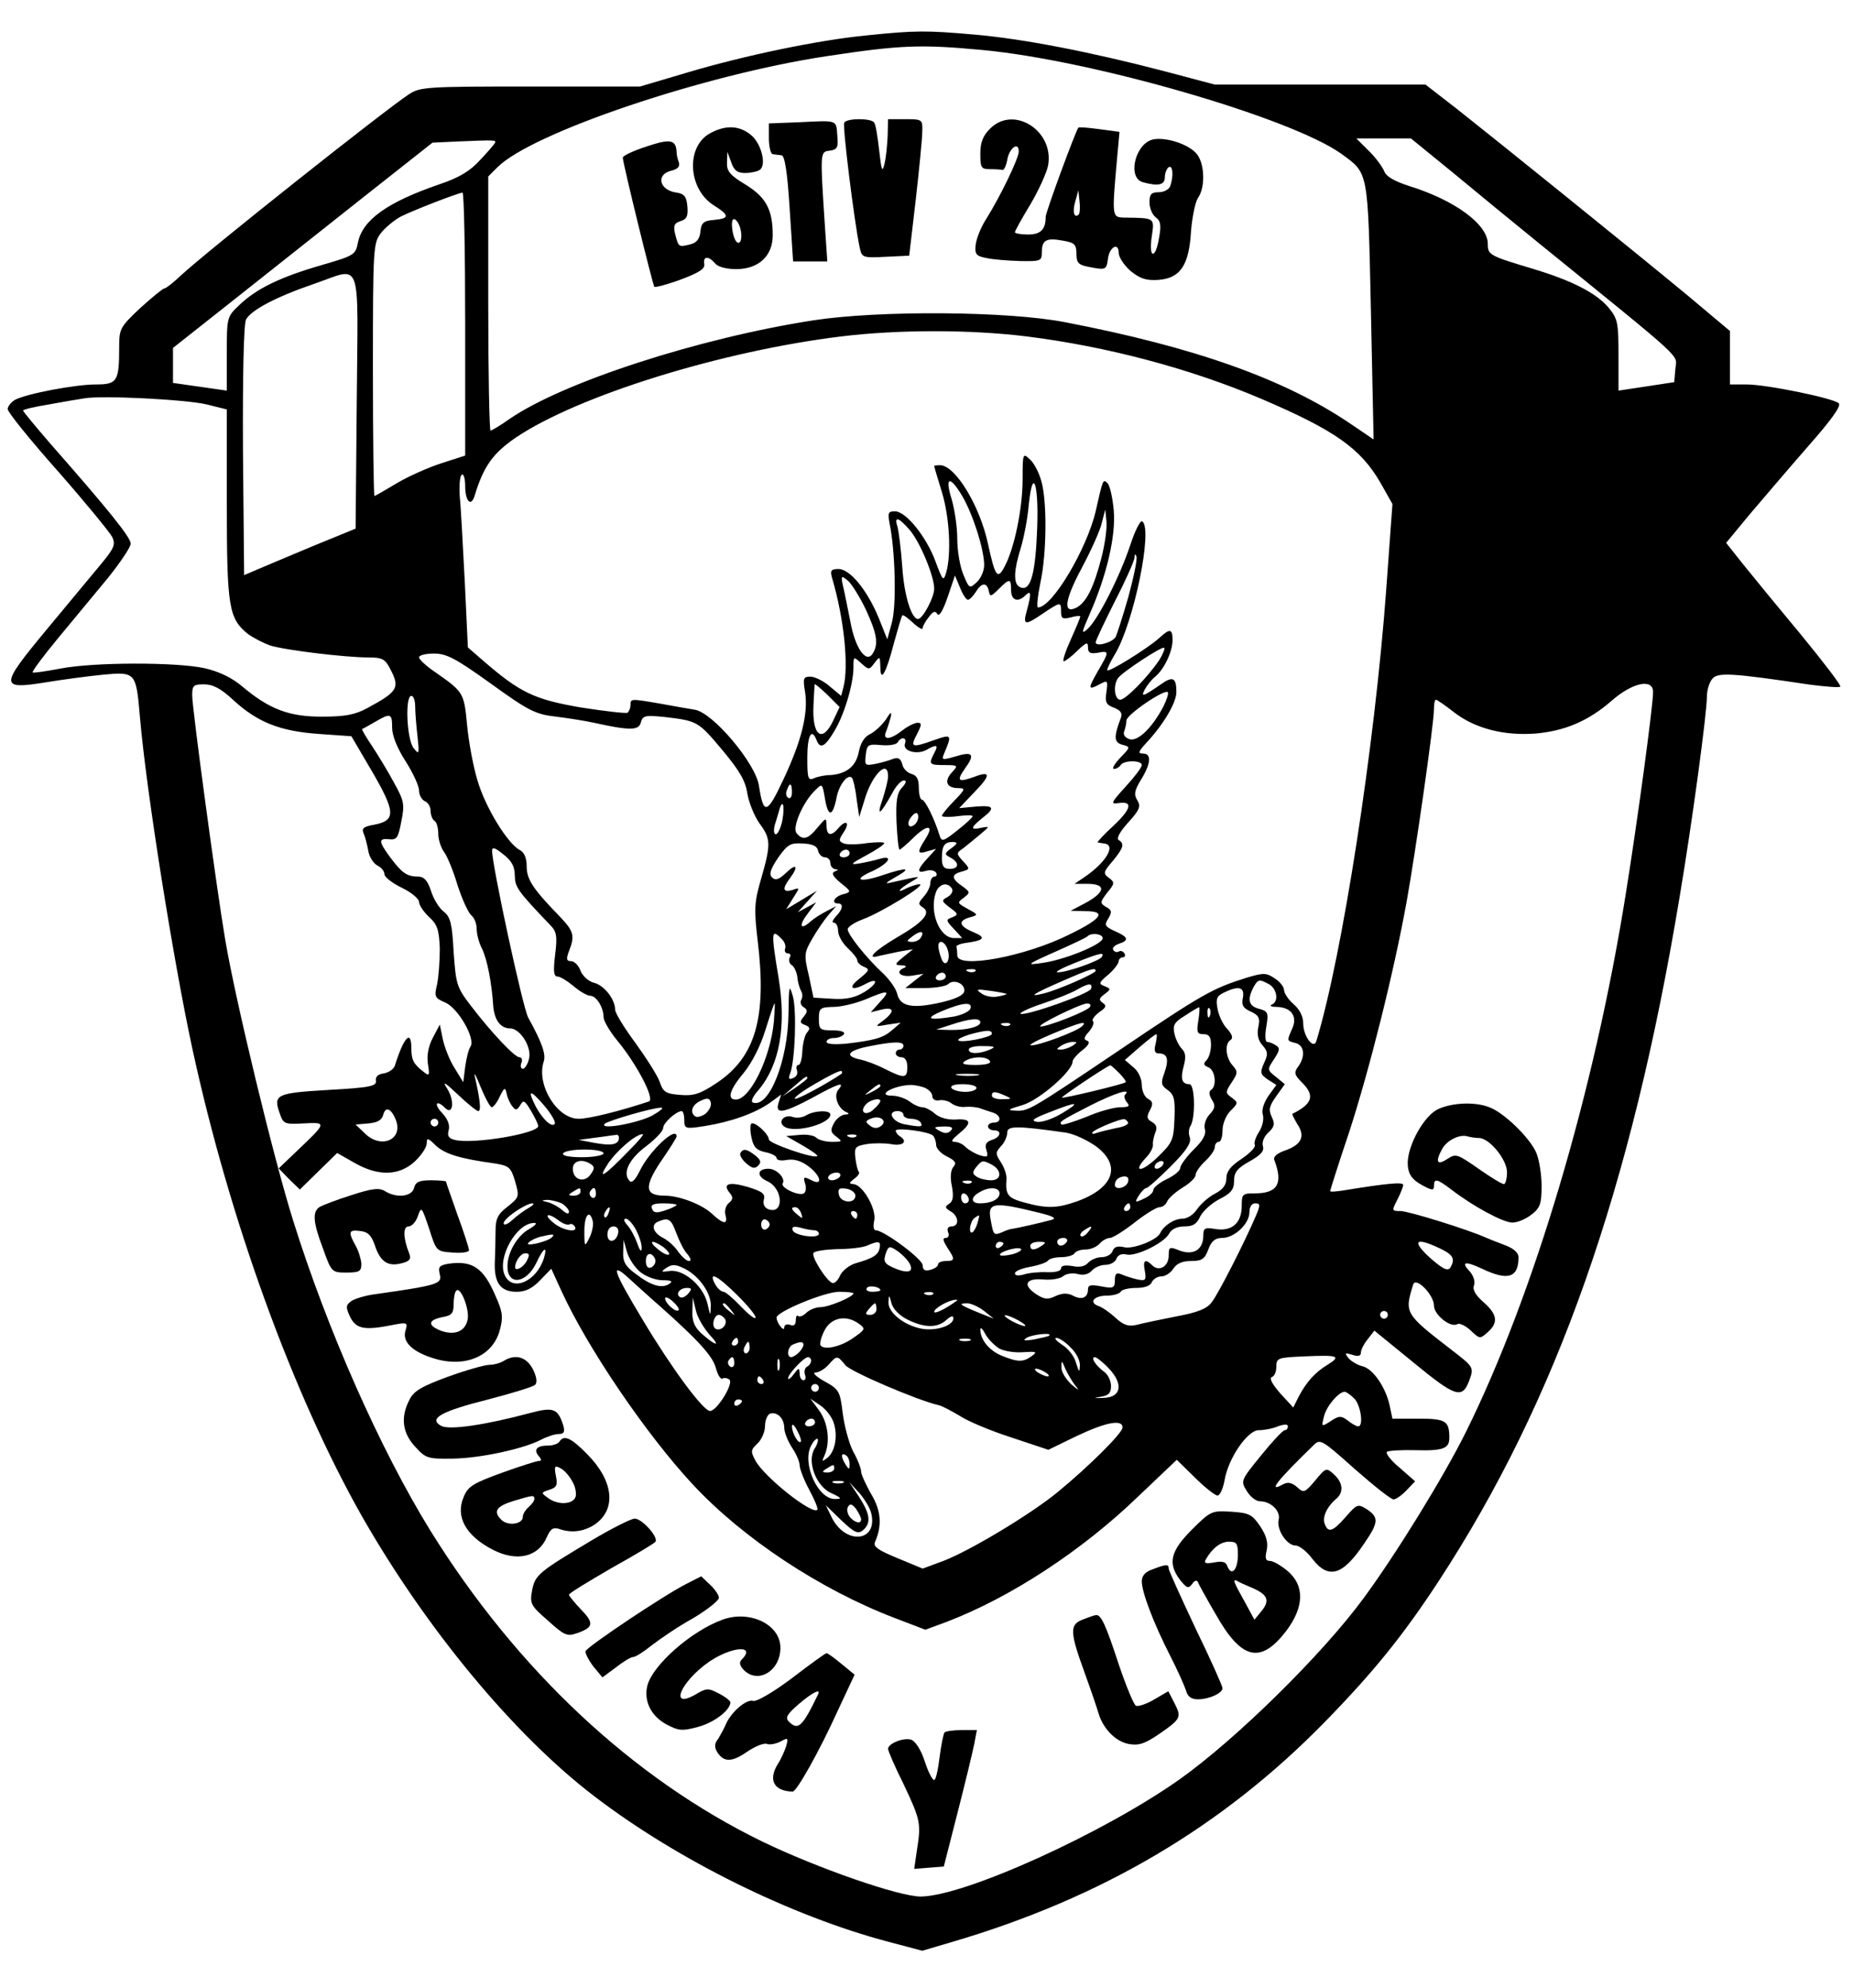 <?xml version="1.0" standalone="no"?>
<!DOCTYPE svg PUBLIC "-//W3C//DTD SVG 20010904//EN"
 "http://www.w3.org/TR/2001/REC-SVG-20010904/DTD/svg10.dtd">
<svg version="1.0" xmlns="http://www.w3.org/2000/svg"
 width="482pt" height="517pt" viewBox="0 0 482 517"
 preserveAspectRatio="xMidYMid meet">

<g transform="translate(0,517) scale(0.1,-0.1)"
fill="#000000" stroke="none">
<path d="M2255 5078 c-125 -12 -317 -52 -465 -96 l-125 -37 -285 0 c-268 0
-287 -1 -316 -20 -64 -42 -529 -411 -594 -472 -19 -18 -38 -33 -42 -33 -4 0
-32 -23 -63 -51 -53 -50 -55 -54 -55 -103 0 -88 -5 -96 -61 -96 -53 0 -180
-24 -210 -40 -10 -6 -19 -17 -19 -24 0 -8 59 -81 131 -162 72 -82 135 -159
141 -171 9 -19 5 -29 -29 -70 -22 -26 -86 -104 -142 -171 -122 -147 -122 -156
-3 -137 42 7 109 16 149 20 86 8 87 7 97 -110 16 -189 87 -634 136 -861 96
-444 262 -901 441 -1217 167 -293 396 -570 606 -730 216 -165 511 -311 765
-378 l87 -23 78 23 c388 114 702 299 969 572 128 131 205 227 296 366 307 469
501 1020 627 1780 33 196 71 478 71 522 0 15 6 35 13 44 13 19 49 17 256 -14
40 -5 75 -8 78 -5 3 3 -44 64 -103 136 -60 72 -128 155 -152 185 l-42 53 62
75 c35 41 103 121 152 177 59 67 86 104 79 111 -13 13 -187 49 -240 49 l-43 0
0 70 0 69 -112 94 c-144 119 -496 403 -600 485 l-80 62 -274 0 -274 0 -132 35
c-192 50 -366 84 -493 95 -125 11 -154 11 -280 -2z m300 -38 c289 -27 804
-177 934 -270 71 -52 69 -39 77 -409 l7 -334 -59 40 c-172 117 -406 200 -744
265 -149 29 -483 31 -653 5 -298 -46 -653 -161 -792 -257 -24 -17 -46 -30 -49
-30 -3 0 -6 149 -6 330 l0 331 24 24 c90 90 538 241 857 289 192 29 243 31
404 16z m-1267 -241 c-2 -4 -19 -24 -39 -45 -25 -28 -54 -46 -105 -63 -137
-47 -201 -93 -213 -152 -6 -32 -10 -34 -96 -59 -107 -31 -168 -61 -212 -103
-33 -31 -33 -32 -33 -127 l0 -96 -70 10 -70 10 0 45 0 46 148 117 c81 64 232
184 337 267 l190 150 65 3 c97 4 100 4 98 -3z m2490 -77 c59 -49 159 -131 223
-183 392 -318 360 -289 357 -328 l-3 -35 -72 -11 -73 -11 0 92 c0 85 -2 95
-26 124 -32 38 -95 70 -194 100 -117 35 -120 37 -120 66 0 50 -85 113 -204
150 -40 13 -61 25 -66 40 -5 11 -22 35 -40 52 l-32 32 71 0 71 0 108 -88z
m-2568 -395 l0 -342 -62 -20 c-34 -11 -86 -34 -116 -52 -30 -18 -56 -33 -58
-33 -2 0 -4 148 -4 329 0 318 1 329 21 355 11 14 35 34 52 43 30 15 142 59
160 62 4 0 7 -153 7 -342z m-282 -199 l-3 -333 -110 -45 c-60 -25 -126 -53
-145 -61 l-35 -15 -3 323 c-1 199 2 331 8 342 13 24 76 58 175 92 129 44 116
79 113 -303z m1742 167 c209 -26 427 -84 610 -162 192 -82 259 -129 311 -219
l31 -55 -16 -220 c-30 -411 -115 -958 -182 -1177 -7 -23 -34 13 -34 45 0 19
-9 37 -25 51 -14 12 -25 29 -25 37 0 8 -11 22 -24 30 -22 15 -29 15 -73 2 -89
-28 -113 -41 -335 -191 -224 -151 -233 -156 -263 -155 -27 1 -25 3 16 15 44
14 129 88 129 113 0 5 11 18 25 29 17 13 21 22 13 25 -10 3 -9 9 5 24 9 11 14
23 10 27 -4 3 4 14 16 23 18 12 20 17 10 24 -11 8 -11 12 4 23 17 13 17 14 0
21 -16 6 -15 9 10 30 15 13 27 29 27 35 0 5 5 10 11 10 5 0 7 5 4 10 -4 6 -10
8 -15 5 -5 -3 -11 -1 -14 4 -4 5 3 12 14 16 28 9 25 18 -10 33 -26 12 -28 16
-17 33 10 17 9 22 -6 30 -16 10 -16 12 3 37 20 24 20 27 4 39 -15 11 -14 15
10 43 28 34 32 45 16 55 -7 4 4 23 25 46 30 33 33 42 23 58 -9 15 -7 25 10 53
26 42 28 68 5 68 -14 0 -12 5 9 28 44 47 78 104 78 132 0 37 -9 42 -39 21 -49
-34 -54 -35 -43 -14 6 11 18 26 27 33 23 19 45 65 45 95 0 30 -7 31 -34 6 -31
-28 -136 -93 -136 -84 0 4 9 23 20 41 49 81 100 328 71 346 -5 3 -19 -25 -31
-62 -27 -81 -84 -194 -111 -218 -17 -15 -16 -10 6 40 44 100 68 203 62 269 -3
33 -10 64 -16 70 -12 12 -12 11 -31 -73 -23 -98 -113 -250 -150 -250 -4 0 -1
28 6 63 17 77 18 217 2 268 -6 21 -19 46 -30 55 -17 16 -18 15 -18 -52 0 -76
-21 -178 -46 -226 -19 -37 -25 -30 -44 57 -21 99 -85 205 -125 205 -8 0 -15
-1 -15 -2 0 -2 9 -32 20 -68 20 -65 25 -162 11 -210 -7 -23 -9 -20 -27 28 -23
64 -77 132 -106 132 -18 0 -19 -4 -14 -32 15 -72 18 -214 6 -257 l-12 -44 -22
55 c-30 73 -75 128 -105 128 -19 0 -22 -4 -17 -22 32 -108 44 -231 30 -285
l-6 -23 -30 25 c-16 14 -39 25 -50 25 -18 0 -20 -4 -14 -39 9 -56 -9 -128 -56
-228 -43 -92 -52 -94 -64 -16 -9 58 -120 190 -167 197 -18 3 -59 10 -91 16
-76 13 -76 13 -76 -4 0 -8 -4 -17 -8 -20 -4 -2 -59 4 -122 14 -121 21 -157 38
-255 123 l-38 33 -8 170 c-5 93 -10 193 -13 221 -2 29 0 55 5 58 5 4 9 -10 9
-29 0 -41 16 -56 25 -24 23 75 47 109 107 150 162 109 535 225 847 263 148 18
335 18 481 0z m-2132 -177 l52 -13 0 -246 c0 -268 5 -298 55 -338 15 -11 41
-24 58 -30 38 -12 195 -31 254 -31 37 0 45 -4 58 -30 26 -49 20 -59 -60 -102
-31 -17 -58 -22 -115 -22 -86 -1 -139 19 -208 77 -28 24 -61 40 -100 49 -73
16 -287 16 -375 -1 -37 -7 -70 -12 -72 -10 -2 3 28 43 66 89 39 47 97 117 130
157 32 40 59 80 59 89 0 16 -56 86 -209 260 -39 45 -71 84 -71 86 0 3 30 10
67 16 38 7 79 14 93 16 46 8 264 -3 318 -16z m1966 -240 c28 -49 56 -138 56
-178 0 -15 -9 -35 -19 -44 -19 -18 -20 -17 -35 19 -9 21 -16 63 -16 94 0 31
-7 77 -15 104 -18 58 -4 61 29 5z m193 -101 c-5 -109 -19 -149 -46 -133 -15
10 -14 42 4 100 8 26 18 77 21 113 11 108 28 48 21 -80z m168 -58 c-20 -77
-39 -115 -64 -129 -37 -19 -32 19 13 103 24 45 48 98 52 117 l9 35 3 -31 c2
-18 -4 -60 -13 -95z m-500 74 c27 -30 65 -121 65 -154 0 -23 -30 -79 -42 -79
-17 0 -36 60 -41 135 -3 44 -9 90 -12 103 -10 30 1 28 30 -5z m570 -176 c-15
-52 -30 -98 -33 -104 -10 -15 -52 -26 -52 -14 0 5 23 53 50 107 28 54 50 104
51 113 0 10 2 11 5 4 3 -7 -7 -54 -21 -106z m-683 -32 c29 -63 34 -90 18 -115
-17 -27 -46 15 -58 83 -7 34 -15 76 -19 92 -6 28 -5 29 12 15 10 -8 31 -42 47
-75z m266 25 c4 0 13 9 20 20 15 25 29 26 34 3 3 -16 6 -15 26 5 28 28 32 28
32 -3 0 -27 18 -33 38 -13 14 14 15 4 3 -40 -11 -39 -5 -40 43 -7 45 30 46 30
46 4 0 -18 4 -20 25 -15 14 4 25 5 25 2 0 -2 -11 -29 -25 -60 -14 -31 -22 -56
-18 -56 4 0 20 12 35 27 24 23 28 24 28 9 0 -14 6 -17 25 -14 31 6 31 4 0 -49
-26 -46 -25 -49 7 -32 19 10 20 9 16 -21 -4 -27 -1 -33 20 -41 16 -6 22 -14
18 -25 -19 -50 -19 -65 3 -71 22 -6 22 -6 -5 -34 -15 -16 -23 -29 -16 -29 6 0
14 5 17 10 8 13 55 13 55 0 0 -6 -19 -31 -42 -56 -38 -42 -40 -46 -19 -43 39
6 34 -15 -13 -59 -25 -23 -43 -43 -41 -43 3 -1 10 -2 17 -3 32 -3 6 -49 -52
-88 l-25 -17 37 0 c47 -1 42 -23 -11 -51 l-36 -19 38 -1 c56 0 44 -19 -40 -60
-115 -58 -293 -91 -293 -55 0 8 -1 18 -2 22 -2 3 8 8 22 10 51 7 56 14 23 28
-39 16 -42 30 -10 39 22 6 22 7 -6 22 -27 15 -28 16 -10 29 17 13 17 15 -4 30
-29 20 -29 31 -1 38 21 6 22 7 3 27 -18 20 -18 21 1 34 10 8 30 24 44 36 25
21 25 21 3 17 -30 -7 -29 0 2 25 35 27 31 34 -17 30 l-43 -4 39 41 c43 44 44
57 2 41 -44 -16 -49 -12 -26 21 27 37 21 46 -26 31 -32 -9 -35 -9 -29 6 22 52
21 53 -25 37 -59 -21 -63 -19 -45 15 13 25 13 30 2 30 -8 0 -26 -9 -40 -20
-32 -25 -52 -26 -42 -2 4 9 9 26 12 37 3 15 0 14 -13 -7 -10 -14 -28 -31 -40
-37 -15 -7 -25 -22 -30 -46 -7 -38 -32 -58 -74 -61 -14 0 -33 -4 -42 -8 -16
-7 -18 -2 -18 53 0 58 11 79 24 46 9 -24 22 -18 46 23 26 42 50 123 50 166 0
29 0 29 20 11 20 -18 21 -18 35 1 14 18 14 17 15 -11 0 -42 15 -17 36 65 10
36 19 67 21 69 2 3 14 -6 28 -19 14 -13 25 -19 25 -14 0 5 7 18 16 29 11 15
17 17 22 8 5 -8 15 9 27 44 l19 56 13 -31 c7 -18 16 -32 21 -32z m498 -156
c-30 -45 -88 -104 -102 -104 -15 0 -19 37 -6 56 10 15 115 84 120 79 3 -2 -3
-16 -12 -31z m-1738 -63 c97 -70 115 -79 168 -85 32 -4 77 -11 99 -16 95 -21
117 -20 122 1 5 18 11 19 62 14 85 -10 87 -11 150 -86 45 -54 60 -80 65 -113
4 -24 18 -58 31 -77 30 -40 31 -54 5 -144 -18 -62 -19 -79 -9 -163 24 -199 -6
-302 -107 -369 -42 -28 -59 -34 -94 -31 -38 3 -45 7 -54 34 -6 17 -35 62 -63
101 -29 39 -53 78 -53 87 0 27 -29 64 -56 70 -14 4 -29 18 -34 31 -5 14 -16
25 -25 25 -11 0 -13 5 -5 26 16 40 12 52 -22 88 -71 73 -88 98 -88 132 0 22
-6 37 -18 43 -32 17 -90 112 -110 181 -11 36 -23 101 -27 144 -8 84 -9 86 -82
137 -24 16 -43 34 -43 39 0 6 18 10 39 10 33 0 57 -13 149 -79z m-671 -42 c63
-58 122 -81 222 -88 l85 -6 54 -92 c61 -105 62 -127 6 -138 -29 -5 -34 -10
-28 -23 4 -9 9 -29 12 -45 2 -15 13 -32 23 -38 11 -5 19 -15 19 -23 0 -7 20
-23 45 -35 25 -12 45 -29 45 -37 0 -8 12 -26 26 -39 22 -20 26 -34 28 -82 0
-32 -3 -74 -7 -93 -8 -33 -6 -36 22 -48 33 -15 78 -93 65 -114 -5 -7 -11 -31
-14 -53 l-5 -40 -22 36 c-13 20 -26 53 -31 75 l-8 39 -18 -34 c-12 -23 -16
-46 -13 -68 5 -31 4 -33 -11 -21 -26 20 -32 31 -32 61 0 50 -19 31 -43 -45 -3
-9 -16 -18 -29 -20 -15 -2 -22 -9 -20 -19 2 -14 -15 -18 -124 -24 -136 -8
-144 -12 -126 -62 9 -26 12 -28 62 -25 61 3 61 3 -20 -74 l-45 -43 27 -28 28
-27 48 47 49 48 44 -25 c62 -36 117 -35 158 3 17 16 31 37 31 47 0 15 3 15 24
-6 24 -22 64 -34 152 -46 38 -6 43 -10 54 -47 11 -39 11 -41 -19 -65 -26 -20
-32 -31 -32 -65 0 -23 -1 -61 -2 -84 -1 -51 16 -73 57 -73 23 0 41 9 61 30
l29 30 26 -57 c68 -149 221 -374 342 -504 130 -140 331 -273 524 -347 l81 -31
54 20 c166 63 353 185 500 327 l100 95 47 -46 c26 -26 53 -47 59 -47 6 0 14
17 18 38 9 58 60 132 89 132 14 0 36 4 50 10 17 6 26 6 26 0 0 -6 -4 -10 -8
-10 -5 0 -33 -30 -62 -66 -53 -65 -53 -66 -37 -92 9 -15 24 -27 35 -27 28 0
54 -26 48 -48 -6 -25 21 -67 44 -67 10 0 30 -16 44 -35 42 -54 79 -43 135 41
37 54 38 67 7 88 -24 15 -26 14 -55 -19 -34 -39 -46 -43 -55 -19 -7 17 5 44
28 64 22 17 20 43 -4 65 -20 18 -21 18 -49 -16 -27 -32 -30 -33 -47 -17 -14
12 -24 14 -37 7 -41 -23 -15 10 81 103 16 16 22 12 106 -63 49 -43 94 -79 101
-79 6 0 22 11 34 24 l22 23 -41 36 c-23 19 -37 38 -32 41 6 3 39 5 74 4 71 -2
88 4 88 32 0 44 -9 50 -80 50 l-68 0 -7 33 c-10 48 -43 96 -70 103 -13 3 -30
13 -37 21 -11 14 -10 15 10 9 15 -5 22 -3 22 6 0 7 8 23 18 35 l17 22 103 -84
c107 -88 125 -94 143 -48 14 37 13 37 -48 84 -119 92 -120 94 -97 168 7 21 54
-27 54 -55 0 -24 44 -59 61 -48 6 3 21 -4 35 -17 23 -22 24 -22 44 -4 28 25
25 46 -11 78 -21 18 -29 33 -25 43 4 10 -1 25 -10 36 -25 26 -14 29 31 8 67
-32 95 -24 95 30 0 11 -12 22 -32 30 -18 7 -42 16 -53 21 -47 21 -201 69 -222
69 -23 0 -23 1 -8 30 8 16 15 33 15 38 0 8 -42 4 -147 -13 -24 -4 -43 -6 -43
-3 0 2 22 72 50 155 51 157 115 410 149 598 23 128 71 462 71 500 0 14 2 25 5
25 3 0 25 -15 49 -34 54 -41 128 -60 210 -54 77 7 137 32 199 86 54 47 107 58
107 22 0 -35 -40 -332 -71 -525 -82 -515 -239 -1043 -416 -1400 -58 -117 -182
-318 -266 -432 -108 -147 -331 -366 -477 -470 -197 -140 -560 -305 -675 -306
-56 0 -267 73 -412 143 -337 164 -638 446 -863 808 -131 212 -269 524 -358
809 -51 163 -149 569 -176 728 -23 136 -86 602 -86 636 0 26 3 29 31 29 23 0
44 -11 76 -41z m1560 -54 c-28 -59 -55 -39 -51 40 1 28 3 52 3 55 1 2 15 -10
33 -27 l32 -32 -17 -36z m859 37 c-29 -55 -65 -90 -87 -85 -12 4 -18 11 -15
20 3 8 6 21 6 29 0 15 103 85 108 73 2 -4 -4 -21 -12 -37z m-1946 -1 c0 -15 3
-50 6 -77 5 -46 4 -48 -10 -30 -18 22 -23 136 -6 136 6 0 10 -13 10 -29z m-60
-54 c0 -20 13 -53 35 -87 19 -30 35 -64 35 -76 0 -12 7 -24 15 -28 8 -3 15
-14 15 -25 0 -11 5 -23 10 -26 6 -3 10 -19 10 -34 0 -15 7 -36 15 -47 8 -10
24 -49 35 -86 12 -37 28 -72 36 -79 8 -6 14 -22 14 -36 0 -13 6 -36 14 -51 13
-27 25 -87 29 -149 3 -36 19 -58 44 -58 26 0 57 -49 49 -79 -3 -14 -11 -26
-16 -26 -5 0 -7 7 -4 15 4 8 1 15 -5 15 -12 0 -72 63 -127 135 -36 47 -38 55
-44 138 -4 74 -8 92 -26 106 -12 9 -27 34 -33 54 -9 27 -18 37 -34 37 -29 0
-42 10 -72 50 -31 42 -31 50 -2 47 19 -2 23 4 31 47 9 44 7 53 -19 100 -15 28
-41 71 -57 95 -16 24 -28 44 -26 45 2 0 17 9 33 18 41 24 45 23 45 -15z m1334
-41 c-7 -19 30 -30 55 -17 28 16 33 14 21 -8 -15 -29 -13 -31 27 -31 35 0 36
-1 19 -19 -21 -23 -14 -41 17 -41 19 0 18 -3 -11 -33 -18 -18 -32 -36 -32 -39
0 -3 18 -4 40 -1 22 3 40 3 40 0 0 -3 -18 -20 -40 -37 -36 -29 -41 -30 -46
-13 -14 45 -38 93 -46 93 -4 0 -8 14 -8 31 0 22 -5 32 -19 36 -11 3 -22 14
-24 25 -4 15 -11 19 -24 14 -10 -4 -31 -10 -46 -13 -27 -5 -28 -4 -25 23 3 27
6 29 39 26 21 -2 40 1 44 7 9 16 25 13 19 -3z m-44 -85 c0 -10 -7 -38 -15 -62
-16 -46 -5 -38 27 20 9 17 22 31 29 31 8 0 6 -7 -5 -19 -13 -14 -16 -34 -14
-90 2 -39 5 -71 8 -71 2 0 19 14 37 32 37 36 54 32 29 -6 -21 -33 -20 -39 7
-30 l22 6 -22 -24 c-28 -30 -29 -41 -4 -33 11 3 22 1 26 -5 3 -5 1 -10 -4 -10
-6 0 -11 -8 -11 -17 0 -9 -8 -25 -17 -35 -15 -17 -15 -20 -3 -28 23 -14 3 -38
-68 -79 -59 -35 -81 -58 -44 -47 9 2 33 7 52 11 l35 6 -25 -20 c-23 -19 -24
-21 -5 -22 11 0 14 -3 8 -6 -26 -10 -12 -25 18 -21 l31 5 -23 -18 -24 -19 50
0 c28 0 56 5 61 10 15 15 46 1 42 -19 -2 -10 -23 -20 -63 -29 -72 -16 -103
-10 -111 22 -3 14 -20 38 -37 54 -43 40 -92 101 -92 115 0 6 18 18 40 26 48
18 166 90 147 91 -7 0 -22 -5 -33 -10 -30 -16 -22 -3 9 15 30 18 33 18 -48 0
-20 -5 -18 -2 10 14 43 24 30 26 -33 5 -61 -21 -81 -13 -28 10 43 20 57 43 19
32 -13 -4 -36 -9 -53 -12 -25 -4 -23 -1 18 21 26 14 47 28 47 32 0 3 -20 3
-45 0 -24 -4 -52 -4 -60 -1 -14 6 -14 9 0 30 17 26 5 33 -15 9 -18 -21 -30
-19 -30 8 -1 21 -1 21 -23 -5 -25 -31 -39 -35 -55 -15 -12 14 16 80 48 111 19
19 19 19 26 -22 8 -48 20 -47 30 3 6 33 29 63 40 52 3 -3 9 -27 12 -54 l7 -48
14 45 c19 65 61 107 61 61z m-250 -42 c0 -11 -4 -18 -10 -14 -5 3 -7 12 -3 20
7 21 13 19 13 -6z m-25 -73 c-4 -20 -12 -36 -17 -36 -5 0 -6 10 -3 23 4 12 9
30 12 40 9 32 15 11 8 -27z m346 -9 c-16 -16 -26 0 -10 19 9 11 15 12 17 4 2
-6 -1 -17 -7 -23z m-253 -70 c2 -9 10 -17 18 -17 8 0 14 -7 14 -15 0 -8 6 -15
13 -16 8 0 8 -2 -2 -6 -9 -4 -5 -12 15 -29 29 -23 29 -24 7 -30 -23 -6 -32
-24 -13 -24 15 0 12 -16 -6 -34 -8 -9 -11 -16 -5 -16 6 0 11 -10 11 -21 0 -12
11 -32 25 -45 14 -13 25 -27 25 -32 0 -6 8 -13 18 -17 15 -6 13 -10 -13 -31
-31 -24 -20 -33 17 -13 34 18 32 1 -3 -21 -25 -15 -47 -20 -83 -18 l-50 3 -12
57 c-13 54 -12 60 8 95 12 21 31 49 42 62 l21 24 -25 -13 c-14 -7 -33 -19 -43
-28 -26 -23 -30 -9 -5 23 l21 28 -24 -13 -24 -13 25 28 25 28 -40 -24 -40 -24
18 29 c18 28 18 28 -2 21 -25 -7 -27 3 -6 31 23 31 17 40 -10 14 -19 -18 -28
-21 -37 -12 -8 8 -4 21 16 51 25 35 32 39 64 37 26 -1 38 -7 40 -19z m347 7
c-19 -14 -19 -16 -2 -25 23 -13 22 -29 -3 -29 -15 0 -20 7 -20 28 0 33 7 42
29 42 13 -1 12 -4 -4 -16z m-1136 -71 c1 -31 6 -39 92 -129 17 -17 19 -29 13
-77 -5 -42 -4 -57 6 -57 7 0 25 -11 42 -25 16 -14 36 -25 43 -25 16 0 35 -30
35 -56 0 -9 16 -37 36 -61 51 -62 98 -152 82 -158 -79 -26 -156 -45 -183 -45
-56 0 -110 88 -91 148 7 19 -4 50 -40 115 -14 25 -94 396 -94 434 0 11 8 8 29
-9 22 -17 30 -32 30 -55z m871 57 c0 -5 -7 -10 -16 -10 -8 0 -12 5 -9 10 3 6
10 10 16 10 5 0 9 -4 9 -10z m266 -91 c4 -7 -1 -16 -11 -22 -17 -9 -16 -11 6
-28 22 -16 22 -18 6 -25 -17 -6 -17 -8 4 -30 l22 -24 -21 0 c-38 0 -65 67 -48
118 8 23 30 29 42 11z m-81 -128 c-3 -6 -14 -11 -23 -11 -15 1 -15 2 2 15 21
16 32 13 21 -4z m-361 -4 c7 -7 11 -18 8 -25 -2 -6 1 -12 8 -12 6 0 8 -5 4
-11 -3 -6 -1 -15 5 -19 7 -4 13 -18 15 -31 1 -14 6 -30 10 -37 4 -7 4 -17 0
-23 -3 -6 -1 -15 7 -19 10 -7 10 -11 0 -24 -11 -13 -11 -17 3 -22 13 -5 14
-10 5 -20 -6 -7 -11 -29 -12 -49 -1 -19 -5 -35 -10 -35 -5 0 -7 -6 -4 -14 3
-8 -1 -17 -10 -20 -11 -5 -13 -2 -8 11 13 31 18 167 7 203 -9 31 -10 26 -11
-46 -1 -121 -50 -246 -92 -232 -7 2 -2 15 15 34 54 65 72 165 51 292 -20 120
-19 128 9 99z m834 1 c-6 -17 -103 -56 -159 -63 -41 -6 -39 -4 35 29 43 19 81
37 84 40 11 12 44 6 40 -6z m-403 -28 c9 -27 -6 -50 -16 -24 -4 10 -8 25 -8
32 -1 20 17 14 24 -8z m401 -19 c-7 -11 -93 -41 -115 -40 -9 0 11 11 44 24 67
27 79 29 71 16z m-329 -37 c-3 -3 -12 -4 -19 -1 -8 3 -5 6 6 6 11 1 17 -2 13
-5z m313 1 c0 -7 -98 -50 -135 -59 -44 -11 -28 -1 50 33 71 31 85 35 85 26z
m-390 -15 c0 -5 -7 -10 -16 -10 -8 0 -12 5 -9 10 3 6 10 10 16 10 5 0 9 -4 9
-10z m841 -20 c21 -12 26 -46 7 -53 -7 -3 -1 -6 13 -6 38 -1 55 -25 40 -57
-14 -32 -14 -31 9 -37 23 -6 26 -35 7 -61 -12 -16 -10 -22 10 -42 34 -34 27
-55 -25 -81 -2 -1 4 -12 12 -26 22 -32 12 -54 -30 -69 -23 -8 -33 -17 -29 -26
23 -61 8 -86 -51 -86 -32 0 -34 -2 -34 -32 0 -45 -25 -67 -67 -61 -29 5 -33 3
-33 -17 0 -36 -25 -52 -61 -39 -27 11 -29 10 -29 -13 0 -28 -25 -43 -43 -25
-18 18 -25 13 -19 -15 4 -24 2 -26 -19 -22 -13 3 -32 9 -41 13 -14 6 -18 2
-18 -15 0 -20 -4 -22 -35 -16 -27 5 -35 4 -35 -8 0 -22 -17 -28 -39 -16 -14 7
-27 7 -45 -1 -20 -10 -30 -9 -51 5 -36 24 -27 42 19 38 21 -2 44 2 52 9 7 6
25 9 38 5 15 -4 28 0 36 9 7 8 23 15 35 15 13 0 26 7 29 16 4 10 14 14 26 11
24 -6 97 29 111 54 6 12 21 19 40 19 22 0 32 6 41 26 7 14 29 34 50 45 30 15
38 25 38 47 0 23 8 33 40 51 30 17 39 27 35 40 -3 10 3 25 14 35 16 15 18 22
9 41 -9 19 -6 29 12 54 l22 31 -23 19 c-23 18 -23 19 -5 46 15 23 16 29 5 36
-8 5 -18 9 -23 9 -5 0 -6 18 -2 40 6 36 4 40 -19 46 -27 7 -31 24 -15 55 12
22 15 23 41 9z m-463 -12 c-5 -13 -166 -70 -183 -65 -5 2 19 14 55 26 36 12
76 28 90 36 31 18 43 19 38 3z m-220 -13 c2 -1 -9 -5 -23 -7 -14 -3 -33 1 -42
8 -16 11 -13 12 22 7 22 -3 41 -7 43 -8z m615 -10 c-4 -19 0 -27 20 -36 22
-10 25 -17 20 -41 -4 -19 0 -35 11 -47 14 -16 15 -23 4 -46 -11 -25 -10 -29
10 -43 l22 -14 -21 -29 c-12 -18 -18 -37 -14 -49 3 -11 -1 -30 -10 -44 -9 -14
-14 -29 -11 -34 3 -5 -12 -21 -34 -36 -29 -19 -40 -33 -40 -51 0 -17 -9 -29
-30 -40 -16 -8 -37 -27 -46 -40 -10 -15 -26 -25 -39 -25 -21 0 -48 -18 -57
-37 -7 -18 -71 -43 -94 -37 -17 4 -26 1 -30 -10 -3 -9 -16 -16 -29 -16 -12 0
-28 -7 -35 -15 -8 -9 -22 -12 -41 -8 -19 3 -29 1 -29 -6 0 -7 -15 -11 -37 -10
-21 1 -48 -2 -60 -6 -14 -4 -23 -3 -23 3 0 6 18 13 40 17 22 4 42 11 46 16 3
5 18 9 34 9 16 0 32 5 35 10 3 6 17 10 29 10 13 0 29 7 36 15 7 8 19 15 27 15
7 0 36 18 64 40 28 22 57 40 65 40 8 0 17 7 20 15 3 8 21 24 40 36 19 11 34
26 34 33 0 7 11 23 25 36 14 13 25 29 25 37 0 7 5 13 10 13 6 0 10 14 10 30 0
17 9 39 21 51 20 20 20 21 3 34 -17 12 -17 14 0 40 16 24 16 28 2 44 -18 20
-21 57 -5 66 7 5 4 15 -9 29 -11 11 -22 35 -25 52 -5 26 -2 33 16 42 39 19 55
15 50 -13z m-944 -11 l-24 -27 28 7 c33 8 35 -5 5 -28 -23 -17 -23 -17 11 -11
l34 5 -22 -19 c-24 -21 -46 -27 -123 -36 -28 -2 -48 -1 -48 5 0 6 9 10 19 10
11 0 23 5 26 10 4 6 -8 10 -29 10 -33 0 -36 2 -36 30 0 28 3 30 38 31 20 0 57
9 82 19 61 26 68 25 39 -6z m-276 -51 c-9 -95 -62 -203 -99 -203 -24 0 -16 26
21 70 21 26 43 69 56 111 12 38 22 69 24 69 1 0 0 -21 -2 -47z m511 33 c-3 -7
-22 -16 -42 -20 -67 -11 -79 -6 -32 14 55 23 81 25 74 6z m311 5 c-6 -11 -109
-51 -128 -51 -16 1 104 60 121 60 7 0 11 -4 7 -9z m282 -36 c-5 -30 -3 -35 14
-35 14 0 19 -7 19 -28 0 -15 -5 -33 -12 -40 -9 -9 -7 -13 5 -18 18 -7 23 -49
7 -59 -6 -4 -5 -13 2 -25 10 -15 9 -23 -6 -39 -10 -11 -15 -27 -12 -38 4 -13
-5 -30 -29 -53 -19 -19 -35 -41 -35 -48 0 -7 -16 -20 -35 -29 -19 -9 -35 -22
-35 -28 0 -7 -11 -17 -25 -23 -23 -11 -24 -10 -13 8 7 11 16 20 20 20 4 0 32
25 63 56 41 41 54 61 50 75 -4 10 -3 24 2 31 13 22 11 108 -3 108 -20 0 -24
14 -15 47 6 22 5 35 -4 44 -8 8 -17 26 -20 40 -5 22 -1 30 27 47 18 12 35 22
37 22 2 0 1 -16 -2 -35z m30 13 c-3 -8 -6 -5 -6 6 -1 11 2 17 5 13 3 -3 4 -12
1 -19z m-597 -17 c0 -12 -37 -21 -80 -20 l-35 1 40 13 c48 16 75 18 75 6z m77
-7 c-3 -3 -12 -4 -19 -1 -8 3 -5 6 6 6 11 1 17 -2 13 -5z m188 -3 c-14 -14
-113 -51 -133 -50 -9 0 15 13 53 29 74 31 95 36 80 21z m-235 -20 c0 -9 -80
-25 -87 -17 -3 3 10 9 28 15 44 12 59 13 59 2z m426 -26 c-5 -18 -2 -25 8 -25
23 0 27 -15 15 -50 -10 -27 -9 -33 8 -45 17 -12 20 -24 18 -74 -2 -56 -5 -63
-43 -100 -42 -41 -68 -42 -31 -2 11 11 19 27 18 34 -1 6 2 20 6 31 6 13 3 21
-9 28 -13 7 -14 13 -5 30 9 17 8 23 -5 30 -9 5 -16 21 -16 36 0 16 -9 36 -22
46 l-22 19 39 34 c21 18 40 33 43 33 2 0 1 -11 -2 -25z m-656 -5 c0 -5 -4 -10
-10 -10 -5 0 -10 -4 -10 -10 0 -5 7 -10 15 -10 9 0 15 -9 15 -25 0 -30 -7 -31
-57 -6 -21 11 -50 22 -65 25 -42 9 -34 23 20 34 64 13 92 14 92 2z m440 0 c-8
-5 -22 -10 -30 -10 -13 0 -13 1 0 10 8 5 22 10 30 10 13 0 13 -1 0 -10z m-215
-10 c-28 -12 -55 -12 -55 0 0 6 17 10 38 9 30 0 33 -2 17 -9z m0 -30 c4 -6
-11 -10 -37 -10 -31 0 -39 3 -28 10 20 13 57 13 65 0z m336 -31 c11 -11 19
-22 17 -24 -5 -5 -163 -43 -166 -40 -2 2 115 81 126 84 1 1 11 -8 23 -20z
m-1632 -89 c4 0 14 12 21 28 12 24 14 25 18 7 2 -11 9 -26 15 -33 8 -11 12
-10 20 3 8 15 12 13 28 -14 10 -17 19 -35 19 -40 0 -19 -169 -48 -217 -36 -16
4 -20 10 -16 25 4 14 -3 30 -17 45 -23 24 -15 36 8 13 20 -20 25 18 6 49 -14
22 -9 20 27 -14 25 -24 49 -43 53 -43 8 0 5 29 -9 90 -3 14 4 1 15 -27 12 -29
25 -53 29 -53z m910 87 c-40 -27 -114 -67 -121 -65 -5 2 19 20 54 40 34 20 64
35 67 32 2 -2 2 -5 0 -7z m354 -4 c-13 -2 -35 -2 -50 0 -16 2 -5 4 22 4 28 0
40 -2 28 -4z m-443 -7 c0 -3 -15 -14 -32 -26 l-33 -22 30 26 c31 27 35 29 35
22z m81 -30 c-14 -16 -1 -50 21 -59 8 -3 6 -6 -4 -6 -10 -1 -23 -11 -29 -23
-10 -18 -8 -24 7 -35 16 -12 15 -13 -12 -13 -17 0 -35 5 -41 11 -6 6 -26 9
-44 7 l-34 -3 42 -24 c24 -14 41 -26 39 -28 -8 -8 -126 33 -126 43 0 14 -38
49 -46 41 -3 -3 -3 -20 1 -37 5 -24 13 -32 36 -37 16 -3 29 -10 29 -15 0 -6
12 -8 27 -5 18 3 36 -2 55 -16 34 -25 40 -54 7 -36 -18 9 -20 8 -15 -9 4 -11
2 -23 -3 -26 -13 -8 -62 15 -55 26 8 13 -16 38 -37 38 -29 0 -32 -19 -4 -32
43 -19 45 -89 3 -73 -10 4 -14 14 -11 25 4 15 -4 21 -43 33 -49 14 -66 8 -45
-17 8 -10 8 -16 -3 -25 -8 -6 -12 -21 -9 -31 7 -26 -5 -25 -34 2 -26 25 -86
48 -124 48 -52 0 -54 23 -10 89 23 33 41 62 41 65 0 29 -72 -39 -96 -90 -11
-22 -20 -32 -26 -26 -20 20 -2 57 42 90 25 19 45 40 45 48 0 13 33 43 48 44 4
0 7 -11 7 -23 0 -23 2 -24 53 -16 69 11 130 33 169 60 l30 22 -7 -22 c-9 -30
12 -27 87 13 69 38 87 44 69 22z m109 9 c0 -2 -10 -9 -22 -15 -22 -11 -22 -10
-4 4 21 17 26 19 26 11z m115 -4 c11 -5 20 -14 20 -22 0 -8 8 -13 18 -11 10 2
25 -2 32 -8 8 -6 24 -11 37 -9 13 1 30 -1 38 -4 8 -3 23 -8 33 -11 21 -7 23
-26 2 -26 -8 0 -15 -4 -15 -10 0 -5 7 -10 15 -10 22 0 18 -18 -5 -25 -15 -5
-19 -12 -14 -27 5 -17 3 -19 -17 -13 -13 4 -29 14 -37 21 -7 8 -20 14 -29 14
-11 0 -7 6 11 21 35 28 33 40 -8 37 -22 -1 -42 5 -54 15 -10 9 -25 17 -33 17
-8 0 -23 7 -33 15 -11 8 -31 15 -45 15 -44 0 3 27 49 28 8 0 24 -3 35 -7z
m135 -1 c0 -5 -13 -10 -29 -10 -17 0 -33 5 -36 10 -4 6 8 10 29 10 20 0 36 -4
36 -10z m-1097 -93 c-7 -11 -31 11 -49 44 -23 45 -16 47 21 4 18 -21 31 -43
28 -48z m1172 73 c18 -8 17 -9 -7 -9 -16 -1 -28 4 -28 9 0 12 8 12 35 0z m312
3 c-4 -3 -2 -12 4 -20 9 -10 6 -13 -17 -13 -16 0 -56 -11 -88 -25 -33 -13 -62
-22 -65 -20 -6 7 -4 9 74 49 63 32 109 47 92 29z m-1092 -50 c-10 -7 -22 -10
-26 -7 -16 10 -9 31 14 41 17 8 23 7 26 -5 2 -9 -5 -21 -14 -29z m455 33 c0
-3 -7 -12 -16 -20 -19 -20 -40 -11 -23 10 10 13 39 20 39 10z m472 -32 c-23
-14 -52 -24 -65 -22 -17 3 -9 9 33 25 73 29 84 28 32 -3z m-1732 -18 c19 -51
-40 -76 -82 -33 l-23 22 34 3 c23 2 35 9 38 23 6 22 21 16 33 -15z m666 12
c-39 -20 -139 -38 -123 -21 9 8 121 41 147 42 8 0 -3 -9 -24 -21z m654 2 c0
-5 9 -10 19 -10 11 0 23 -4 26 -10 7 -12 -1 -12 -44 -4 -31 7 -44 34 -16 34 8
0 15 -4 15 -10z m-60 -30 c-9 -6 -19 -5 -28 3 -12 9 -11 12 5 18 24 9 43 -8
23 -21z m-1150 10 c0 -5 -4 -10 -10 -10 -5 0 -10 5 -10 10 0 6 5 10 10 10 6 0
10 -4 10 -10z m1794 1 c3 -5 -10 -12 -30 -15 -19 -4 -43 -10 -52 -13 -10 -4
-14 -2 -9 3 8 8 63 31 79 33 4 1 9 -3 12 -8z m-507 -35 c4 -4 8 -15 8 -24 0
-9 13 -23 28 -30 22 -11 26 -17 17 -27 -7 -8 -9 -28 -4 -50 5 -27 3 -40 -7
-46 -12 -8 -11 -11 4 -20 21 -12 23 -39 2 -39 -9 0 -12 -6 -9 -15 4 -8 1 -15
-6 -15 -9 0 -7 -7 4 -25 21 -31 20 -35 -4 -35 -11 0 -20 -4 -20 -9 0 -5 -9
-11 -20 -14 -14 -4 -20 0 -20 12 0 16 -101 91 -122 91 -6 0 -7 11 -4 25 7 29
-30 94 -54 95 -12 1 -12 3 2 14 10 7 15 15 12 18 -3 3 -7 19 -9 36 -3 27 -1
31 29 36 18 3 47 3 64 0 31 -6 45 7 22 21 -5 3 -10 10 -10 14 0 9 87 -2 97
-13z m46 13 c-8 -8 -16 -8 -30 0 -16 9 -14 10 12 11 21 0 26 -3 18 -11z m299
-5 c21 -3 55 -19 78 -35 68 -50 48 -109 -49 -144 -52 -18 -77 -19 -136 -3 -44
12 -50 20 -47 61 1 10 -5 29 -14 43 -15 23 -15 26 0 43 9 9 16 25 16 35 0 18
25 18 152 0z m-1162 -13 c0 -18 -18 -22 -62 -14 l-43 8 45 6 c25 3 48 7 53 7
4 1 7 -2 7 -7z m27 -33 c-67 -69 -85 -80 -55 -34 24 35 72 76 90 76 4 0 -12
-19 -35 -42z m590 36 c-3 -3 -12 -4 -19 -1 -8 3 -5 6 6 6 11 1 17 -2 13 -5z
m-657 -44 c0 -5 -25 -10 -56 -10 -34 0 -53 4 -49 10 3 6 28 10 56 10 27 0 49
-4 49 -10z m-33 -28 c10 -7 10 -12 -1 -27 -16 -23 -46 -14 -46 15 0 21 24 27
47 12z m1044 -2 c26 -15 24 -40 -3 -40 -13 0 -29 4 -37 9 -12 8 -12 12 -2 25
16 19 17 19 42 6z m444 0 c-3 -5 -11 -10 -16 -10 -6 0 -7 5 -4 10 3 6 11 10
16 10 6 0 7 -4 4 -10z m-840 -30 c-3 -5 -13 -10 -21 -10 -8 0 -12 5 -9 10 3 6
13 10 21 10 8 0 12 -4 9 -10z m749 -15 c-6 -16 -34 -21 -34 -7 0 13 11 22 26
22 8 0 11 -6 8 -15z m-407 -1 c-3 -3 -12 -4 -19 -1 -8 3 -5 6 6 6 11 1 17 -2
13 -5z m-1017 -24 c0 -5 -8 -10 -17 -10 -15 0 -16 2 -3 10 19 12 20 12 20 0z
m40 -6 c0 -8 -5 -12 -10 -9 -6 4 -8 11 -5 16 9 14 15 11 15 -7z m675 -4 c0
-22 -39 -19 -43 3 -3 15 1 18 20 15 12 -2 23 -10 23 -18z m375 6 c0 -15 -21
-26 -51 -26 -24 0 -25 16 -1 29 25 15 52 13 52 -3z m-80 -17 c0 -5 -4 -9 -10
-9 -5 0 -10 7 -10 16 0 8 5 12 10 9 6 -3 10 -10 10 -16z m-1059 -9 c10 -6 19
-16 19 -22 0 -7 -7 -5 -17 4 -10 9 -27 18 -38 21 -17 4 -18 5 -2 6 10 0 27 -4
38 -9z m-86 -12 c-11 -6 -30 -20 -42 -31 -13 -12 -23 -15 -23 -9 0 13 58 52
75 52 6 0 1 -6 -10 -12z m385 8 c0 -2 -13 -9 -29 -14 -23 -8 -31 -7 -35 4 -4
10 3 14 29 14 19 0 35 -2 35 -4z m945 -21 c36 -9 44 -14 30 -18 -25 -7 -87
-21 -100 -23 -5 0 -18 -4 -28 -9 -22 -9 -23 -8 -30 32 -9 46 7 48 128 18z
m235 15 c0 -5 -5 -10 -11 -10 -5 0 -7 5 -4 10 3 6 8 10 11 10 2 0 4 -4 4 -10z
m327 -22 c-28 -66 -98 -204 -115 -225 -12 -17 -37 -27 -92 -37 -41 -8 -88 -18
-103 -22 -22 -5 -34 -1 -55 18 -15 14 -35 28 -45 31 -26 10 -11 27 23 27 16 0
32 5 35 10 3 6 22 10 41 10 22 0 37 6 40 15 4 8 15 15 25 15 10 0 24 9 31 20
9 14 24 20 46 20 28 0 36 5 45 30 8 22 18 30 36 30 32 0 71 37 71 67 0 14 6
23 15 23 13 0 14 -4 2 -32z m-1684 7 c-3 -9 -8 -14 -10 -11 -3 3 -2 9 2 15 9
16 15 13 8 -4z m501 -1 c5 -14 4 -15 -9 -4 -17 14 -19 20 -6 20 5 0 12 -7 15
-16z m146 -4 c0 -5 -2 -10 -4 -10 -3 0 -8 5 -11 10 -3 6 -1 10 4 10 6 0 11 -4
11 -10z m-776 -15 c10 -8 22 -12 27 -10 4 3 10 1 14 -5 11 -18 -32 -11 -56 10
-27 22 -14 27 15 5z m88 -2 c2 -10 -2 -29 -9 -43 -12 -24 -13 -24 -13 18 0 42
14 58 22 25z m1001 -3 c-3 -11 -9 -22 -13 -25 -12 -7 -7 29 5 37 14 10 14 10
8 -12z m-888 -20 c8 -16 15 -37 14 -47 0 -11 -5 -6 -11 12 -6 17 -17 38 -26
48 -9 10 -11 17 -4 17 6 0 18 -13 27 -30z m104 -7 c8 -21 20 -46 29 -55 9 -11
11 -18 4 -18 -6 0 -18 11 -27 23 -8 13 -26 30 -40 37 -27 14 -33 35 -12 43 26
11 33 6 46 -30z m243 22 c0 -5 -5 -11 -11 -13 -6 -2 -11 4 -11 13 0 9 5 15 11
13 6 -2 11 -8 11 -13z m-624 -11 c-32 -17 -58 -61 -58 -98 0 -51 49 -45 75 9
18 39 30 47 20 13 -19 -61 -82 -89 -102 -45 -21 45 31 137 77 136 8 0 3 -6
-12 -15z m230 -11 c-5 -25 -28 -28 -28 -4 0 12 6 21 16 21 9 0 14 -7 12 -17z
m510 7 c6 0 12 -4 12 -9 0 -14 -64 -5 -68 9 -3 9 2 11 19 7 13 -4 30 -7 37 -7z
m712 -5 c-7 -9 -15 -13 -19 -10 -3 3 1 10 9 15 21 14 24 12 10 -5z m-1395 -14
c-14 -12 -73 -25 -60 -13 6 6 19 12 30 15 34 8 40 8 30 -2z m1340 -11 c-3 -5
-10 -10 -16 -10 -5 0 -9 5 -9 10 0 6 7 10 16 10 8 0 12 -4 9 -10z m-1109 -79
c15 -12 41 -21 58 -21 24 0 27 -3 16 -10 -19 -12 -47 -4 -87 27 -26 19 -33 31
-32 56 l1 32 9 -32 c5 -17 21 -41 35 -52z m60 65 c10 -8 17 -17 14 -19 -3 -3
-16 3 -29 14 -27 22 -15 26 15 5z m562 -2 c-3 -18 -17 -27 -63 -40 -16 -5 -34
-19 -40 -32 -5 -12 -14 -21 -20 -19 -15 5 -55 68 -49 78 3 5 31 9 62 10 31 0
66 4 77 9 30 13 37 12 33 -6z m322 12 c0 -3 -4 -8 -10 -11 -5 -3 -10 -1 -10 4
0 6 5 11 10 11 6 0 10 -2 10 -4z m100 -6 c-19 -13 -30 -13 -30 0 0 6 10 10 23
10 18 0 19 -2 7 -10z m1035 -7 c36 -17 41 -28 27 -51 -7 -9 -20 -2 -53 27 -48
44 -37 54 26 24z m-1381 -36 c15 -24 1 -31 -34 -17 -31 13 -34 18 -24 45 6 14
9 14 27 2 12 -8 25 -21 31 -30z m271 21 c-16 -4 -31 -5 -33 -3 -8 7 42 23 53
17 5 -3 -4 -9 -20 -14z m-1265 -18 c-9 -17 -30 -28 -30 -16 0 16 15 36 26 36
12 0 12 -4 4 -20z m335 0 c0 -7 -6 -15 -12 -17 -8 -3 -13 4 -13 17 0 13 5 20
13 18 6 -3 12 -11 12 -18z m10 -116 c99 -88 139 -131 147 -162 5 -18 12 -30
17 -28 4 3 12 2 18 -2 13 -9 -32 -82 -50 -82 -18 0 -101 113 -174 235 -79 131
-87 156 -36 109 21 -19 56 -51 78 -70z m68 95 c36 -19 66 -62 66 -94 -1 -30
-1 -30 -9 5 -11 46 -63 90 -99 84 -20 -3 -22 -2 -11 6 19 13 27 12 53 -1z
m137 -70 c28 -28 49 -54 45 -57 -3 -3 -20 11 -39 31 -19 20 -39 37 -44 37 -6
0 -16 9 -22 20 -19 36 7 22 60 -31z m370 15 c0 -2 -9 -4 -21 -4 -11 0 -18 4
-14 10 5 8 35 3 35 -6z m-500 -9 c-7 -8 -16 -12 -21 -9 -13 8 -1 24 18 24 13
0 13 -3 3 -15z m430 1 c0 -9 -64 -36 -86 -36 -12 0 -29 -7 -37 -15 -8 -8 -17
-11 -21 -8 -3 4 -6 -2 -6 -11 0 -12 -5 -16 -15 -12 -8 3 -15 0 -15 -7 0 -13
-20 12 -20 26 0 15 125 67 163 67 20 0 37 -2 37 -4z m207 -2 c-3 -3 -12 -4
-19 -1 -8 3 -5 6 6 6 11 1 17 -2 13 -5z m-662 -42 c-6 -7 -35 18 -35 31 0 5 9
2 20 -8 11 -10 18 -20 15 -23z m595 -24 c44 -22 78 -23 102 -1 11 10 18 12 18
4 0 -19 -46 -34 -83 -27 -46 9 -87 42 -86 69 1 20 2 20 8 -3 4 -15 21 -32 41
-42z m-514 -40 c31 -33 15 -29 -23 5 -16 15 -23 31 -22 56 l1 36 8 -33 c4 -19
21 -47 36 -64z m643 89 c-28 -21 -59 -36 -59 -29 0 9 37 30 54 31 5 1 7 0 5
-2z m-588 -24 c13 -16 12 -17 -3 -4 -17 13 -22 21 -14 21 2 0 10 -8 17 -17z
m379 2 c0 -8 -7 -15 -16 -15 -14 0 -14 3 -4 15 7 8 14 15 16 15 2 0 4 -7 4
-15z m280 -5 l25 -20 -40 16 c-49 20 -54 24 -29 24 10 0 30 -9 44 -20z m1050
-10 c0 -5 -4 -10 -10 -10 -5 0 -10 5 -10 10 0 6 5 10 10 10 6 0 10 -4 10 -10z
m-1724 -11 c8 -14 -11 -33 -25 -25 -11 7 -4 36 9 36 5 0 12 -5 16 -11z m764
-4 c14 -8 21 -14 15 -14 -5 0 -21 6 -35 14 -14 8 -20 14 -15 14 6 0 21 -6 35
-14z m-416 -8 c18 -13 17 -15 -13 -36 -33 -24 -78 -34 -87 -20 -2 5 2 22 11
39 17 33 56 41 89 17z m366 -65 c14 -7 42 -11 63 -9 33 2 36 1 21 -10 -23 -17
-37 -16 -79 1 -33 14 -55 42 -55 68 0 7 6 2 13 -12 7 -13 24 -30 37 -38z m129
34 c-2 -2 -20 -6 -39 -10 -25 -4 -31 -3 -20 4 14 9 69 15 59 6z m-809 -16 c0
-5 -5 -10 -11 -10 -5 0 -7 5 -4 10 3 6 8 10 11 10 2 0 4 -4 4 -10z m603 3 c-7
-2 -19 -2 -25 0 -7 3 -2 5 12 5 14 0 19 -2 13 -5z m262 -18 c14 -13 25 -34 24
-47 -1 -19 -2 -18 -10 7 -4 17 -21 38 -36 47 -15 10 -22 18 -15 18 7 0 24 -11
37 -25z m-835 0 c0 -8 -4 -15 -10 -15 -5 0 -7 7 -4 15 4 8 8 15 10 15 2 0 4
-7 4 -15z m140 7 c0 -4 -5 -13 -12 -20 -7 -7 -16 -12 -20 -12 -13 0 -9 28 5
33 19 8 27 8 27 -1z m1363 -52 c-33 -20 -55 -45 -75 -83 l-14 -28 -34 37 c-20
23 -29 39 -22 42 7 2 12 14 12 27 0 23 4 24 73 27 88 4 97 1 60 -22z m-1543 4
c0 -8 -5 -12 -10 -9 -6 4 -8 11 -5 16 9 14 15 11 15 -7z m117 -16 c-3 -7 -5
-2 -5 12 0 14 2 19 5 13 2 -7 2 -19 0 -25z m83 23 c0 -6 -5 -13 -11 -16 -6 -4
-8 -13 -5 -21 3 -8 1 -14 -4 -14 -6 0 -10 8 -10 18 -1 15 -2 15 -15 -2 -8 -11
-15 -16 -15 -11 0 11 41 55 52 55 4 0 8 -4 8 -9z m89 -12 c14 -17 189 -92 243
-104 9 -2 33 -15 55 -28 21 -14 81 -39 134 -56 l96 -32 74 36 c76 36 119 44
119 22 0 -14 -87 -101 -170 -169 -71 -58 -228 -152 -296 -178 l-54 -20 -65 27
c-51 21 -64 30 -59 42 19 43 16 82 -10 125 -14 25 -26 51 -26 58 0 8 -9 32
-21 53 -11 22 -23 67 -27 100 -7 56 -9 61 -47 82 -22 12 -33 23 -24 23 9 0 24
9 34 20 22 25 23 25 44 -1z m685 -8 c39 -41 33 -76 -14 -77 -26 -1 -28 -1 -7
3 21 3 27 10 27 28 0 13 -8 30 -18 37 -22 16 -36 38 -24 38 4 0 21 -13 36 -29z
m-86 -46 c11 -13 8 -12 -11 4 -15 14 -27 34 -26 45 0 19 1 18 10 -4 6 -13 18
-34 27 -45z m-78 35 c8 -5 11 -10 5 -10 -5 0 -17 5 -25 10 -8 5 -10 10 -5 10
6 0 17 -5 25 -10z m-735 -20 c3 -5 1 -10 -4 -10 -6 0 -11 5 -11 10 0 6 2 10 4
10 3 0 8 -4 11 -10z m145 -20 c0 -5 -4 -10 -10 -10 -5 0 -10 5 -10 10 0 6 5
10 10 10 6 0 10 -4 10 -10z m1392 -27 c17 -15 26 -73 11 -73 -5 0 -17 7 -27
15 -17 13 -23 13 -44 -1 -25 -16 -25 -16 -18 12 6 26 38 64 54 64 3 0 14 -7
24 -17z m-1592 -7 c0 -3 -4 -8 -10 -11 -5 -3 -10 -1 -10 4 0 6 5 11 10 11 6 0
10 -2 10 -4z m238 -55 c12 -34 5 -76 -16 -93 -14 -11 -15 -10 -7 7 15 35 9 84
-14 116 l-23 31 25 -17 c14 -9 30 -29 35 -44z m-128 -15 c0 -11 9 -34 20 -51
11 -16 20 -37 20 -46 0 -9 11 -38 25 -64 14 -26 24 -50 21 -52 -13 -14 -139
86 -161 128 -13 24 -12 28 5 44 11 10 20 31 20 46 0 15 6 29 13 32 18 6 37
-12 37 -37z m80 14 c0 -5 -7 -10 -16 -10 -8 0 -12 5 -9 10 3 6 10 10 16 10 5
0 9 -4 9 -10z m-37 -50 c-6 -7 -23 23 -23 40 0 8 6 4 13 -10 8 -14 12 -27 10
-30z m36 -18 c-21 -33 4 -99 44 -116 26 -12 28 -15 10 -15 -45 -2 -88 93 -63
139 6 12 14 20 17 17 2 -3 -1 -14 -8 -25z m91 -40 c0 -15 -2 -15 -10 -2 -13
20 -13 33 0 25 6 -3 10 -14 10 -23z m-40 -12 c0 -5 -8 -10 -17 -10 -15 0 -16
2 -3 10 19 12 20 12 20 0z m23 -37 c-7 -2 -19 -2 -25 0 -7 3 -2 5 12 5 14 0
19 -2 13 -5z m73 -78 c19 -75 -65 -85 -102 -13 l-16 33 40 -39 c35 -33 44 -37
57 -26 21 18 19 41 -10 86 l-26 39 26 -28 c13 -15 28 -39 31 -52z m-26 -17 c0
-13 -17 -9 -30 7 -6 8 -8 20 -4 26 5 9 11 7 21 -6 7 -11 13 -22 13 -27z"/>
<path d="M2078 4852 l-78 -3 0 -39 c0 -22 5 -41 10 -41 6 -1 16 -2 23 -3 8 -1
15 -41 21 -138 l9 -138 44 0 45 0 -6 88 c-13 198 -13 197 12 200 20 3 23 8 20
39 -3 42 2 40 -100 35z"/>
<path d="M2196 4851 c-5 -8 26 -257 40 -324 6 -27 7 -28 67 -25 l62 3 17 145
c9 80 17 160 17 178 1 31 0 32 -44 32 l-45 0 -1 -42 c-1 -24 -4 -56 -8 -73 -6
-25 -8 -20 -14 33 -4 35 -9 68 -13 73 -7 12 -71 12 -78 0z"/>
<path d="M2575 4835 c-18 -18 -25 -35 -25 -65 0 -36 2 -40 25 -40 14 0 28 -1
32 -2 4 -2 10 10 13 26 5 31 30 49 30 22 0 -18 -49 -119 -85 -176 -13 -20 -25
-50 -27 -66 -3 -25 1 -30 27 -35 17 -4 56 -7 88 -8 54 -1 57 0 57 23 0 32 12
38 55 30 30 -5 35 -10 35 -34 0 -23 5 -29 31 -34 46 -9 47 -8 51 21 4 31 28
44 28 15 0 -11 14 -32 31 -47 25 -20 40 -25 72 -23 57 4 80 38 85 126 3 37 11
76 18 87 19 26 18 85 -1 112 -19 27 -83 48 -117 40 -46 -12 -66 -100 -25 -111
40 -11 57 -7 57 13 0 11 5 23 10 26 11 7 13 -24 4 -49 -3 -9 -17 -16 -30 -16
-19 0 -24 -5 -24 -26 0 -15 7 -32 16 -39 13 -9 15 -21 9 -53 -9 -58 -28 -55
-19 3 7 49 9 48 -71 49 -33 1 -33 0 -19 157 l6 66 -52 7 c-29 4 -53 6 -55 4
-8 -11 -85 -220 -85 -232 0 -33 -13 -46 -46 -46 -19 0 -34 3 -34 6 0 3 18 36
40 72 22 37 42 82 46 100 18 91 -89 160 -151 97z m231 -223 c-12 -11 -17 7 -9
34 l8 29 3 -28 c2 -16 1 -31 -2 -35z"/>
<path d="M1843 4821 c-59 -37 -52 -142 12 -184 43 -27 44 -35 3 -39 -28 -2
-34 -8 -36 -30 -2 -20 -10 -30 -28 -34 -29 -7 -29 -7 -38 28 -5 21 -2 28 15
33 16 5 19 14 17 38 -2 25 -8 33 -28 36 -45 6 -55 47 -14 57 17 4 23 11 20 21
-3 8 -6 20 -6 26 -1 34 -16 37 -78 16 -34 -11 -62 -24 -62 -29 0 -14 78 -331
82 -336 3 -2 34 6 69 19 48 18 63 28 61 40 -4 21 11 22 28 2 7 -9 29 -15 55
-15 58 0 95 34 95 88 0 66 -17 99 -71 132 -40 24 -49 35 -48 57 l1 28 10 -27
c7 -21 16 -28 36 -28 15 0 32 4 38 8 19 12 4 71 -24 92 -31 25 -68 25 -109 1z
m83 -246 c6 -24 0 -44 -10 -34 -11 11 -17 59 -7 59 6 0 13 -11 17 -25z"/>
<path d="M3735 2282 c-38 -24 -77 -101 -73 -144 2 -23 11 -36 36 -50 27 -15
32 -15 32 -3 0 21 8 19 45 -9 57 -44 135 -86 159 -86 13 0 35 9 50 21 22 17
26 28 26 74 0 29 -6 68 -14 87 -17 39 -84 104 -122 118 -40 16 -106 11 -139
-8z m112 -72 c27 0 73 -56 73 -89 0 -17 -4 -31 -8 -31 -5 0 -35 18 -66 40 -56
39 -59 40 -82 25 -26 -17 -31 -7 -13 26 12 23 47 40 67 33 8 -2 20 -4 29 -4z"/>
<path d="M1077 2080 c-6 -23 -46 -27 -76 -8 -15 9 -33 7 -88 -11 -38 -12 -74
-26 -81 -30 -20 -12 -18 -40 8 -108 22 -62 23 -63 61 -63 34 0 39 3 39 23 -1
12 -7 33 -15 47 -20 36 -18 42 12 38 20 -2 29 -11 38 -37 14 -43 34 -56 69
-47 21 5 26 11 21 24 -17 43 -17 72 -2 72 8 0 19 12 24 27 9 26 10 24 29 -32
19 -60 19 -60 62 -63 23 -2 42 1 42 6 0 5 -13 46 -30 92 -16 46 -30 85 -30 87
0 1 -17 3 -39 3 -30 0 -40 -4 -44 -20z"/>
<path d="M1167 1883 c-24 -4 -28 -8 -23 -28 6 -24 -4 -28 -166 -51 -26 -3 -55
-12 -64 -18 -15 -11 -15 -16 -3 -42 16 -31 37 -35 112 -20 36 7 38 6 32 -14
-10 -30 18 -57 76 -74 80 -24 151 7 169 74 9 34 8 47 -11 89 -31 73 -60 93
-122 84z m49 -147 c-7 -30 -34 -40 -70 -27 -34 14 -33 27 4 35 25 4 30 10 30
34 0 16 3 32 7 35 11 12 36 -51 29 -77z"/>
<path d="M1310 1630 c-8 -5 -25 -10 -37 -10 -12 0 -61 -14 -108 -31 -68 -25
-89 -37 -100 -60 -23 -44 -19 -85 14 -121 28 -31 33 -33 98 -32 72 1 183 25
230 49 15 8 36 15 46 15 14 0 17 5 12 23 -14 43 -25 48 -85 32 -119 -32 -211
-45 -232 -34 -35 19 -1 38 122 69 62 16 117 33 122 38 6 6 4 21 -6 41 -17 32
-46 40 -76 21z"/>
<path d="M1455 1420 c-3 -5 -16 -10 -29 -10 -29 0 -39 -10 -25 -27 8 -9 8 -13
1 -13 -6 0 -50 -14 -97 -31 -74 -27 -88 -35 -99 -63 -22 -51 6 -101 76 -137
62 -32 118 -19 140 32 10 23 17 27 33 22 31 -11 63 -7 91 11 58 39 51 113 -18
183 -42 43 -61 52 -73 33z m34 -104 c8 -13 11 -32 8 -40 -8 -20 -47 -21 -72
-2 -18 13 -18 14 4 21 19 6 22 12 17 36 -5 26 -3 28 12 20 10 -5 24 -21 31
-35z m-99 -45 c0 -5 -7 -14 -15 -21 -8 -7 -15 -18 -15 -25 0 -20 -39 -25 -56
-8 -22 22 -13 35 32 49 50 15 54 16 54 5z"/>
<path d="M3100 1191 c-56 -56 -63 -88 -30 -131 17 -21 21 -23 31 -10 6 9 12
11 15 5 2 -6 23 -44 47 -85 66 -117 116 -129 182 -43 48 63 49 119 4 157 -17
14 -37 26 -46 26 -11 0 -13 7 -8 28 4 20 -1 38 -17 62 -21 31 -29 35 -76 38
-50 3 -53 2 -102 -47z m120 -65 c0 -38 -16 -57 -27 -31 -4 13 -13 15 -35 11
-21 -4 -27 -2 -22 7 17 30 39 47 61 47 20 0 23 -5 23 -34z m37 -86 c41 -18 47
-33 24 -61 l-18 -22 -26 48 c-28 50 -32 59 -19 53 4 -3 22 -11 39 -18z"/>
<path d="M1540 1164 c-139 -83 -148 -90 -156 -131 -6 -34 -4 -39 41 -78 43
-39 50 -42 76 -33 43 15 45 26 10 62 -17 18 -31 35 -31 38 0 4 50 34 110 69
61 34 113 65 115 69 8 12 -35 60 -54 60 -9 0 -59 -25 -111 -56z"/>
<path d="M2998 1088 c-19 -6 -28 -17 -28 -31 0 -28 30 -108 74 -194 19 -37 37
-78 41 -90 4 -16 14 -23 31 -23 29 0 64 16 64 29 0 5 -31 75 -70 155 -38 81
-70 151 -70 156 0 12 -6 12 -42 -2z"/>
<path d="M1785 1050 c-56 -28 -258 -163 -262 -175 -1 -5 8 -23 20 -39 l24 -29
35 26 c19 15 39 27 45 27 6 0 28 14 49 31 22 17 69 49 107 70 37 22 67 46 67
53 0 7 -10 22 -23 34 l-23 22 -39 -20z"/>
<path d="M1879 957 c-82 -30 -181 -118 -195 -171 -10 -40 9 -79 49 -101 32
-17 41 -18 82 -7 42 11 84 43 85 64 0 4 -14 15 -30 23 -28 15 -33 14 -60 -2
-71 -41 -40 33 35 85 59 40 123 44 84 5 -7 -7 -5 -15 6 -27 37 -37 95 -2 95
58 0 61 -80 99 -151 73z"/>
<path d="M2818 958 c-36 -13 -36 -31 3 -138 17 -47 33 -94 36 -105 12 -41 44
-74 78 -81 27 -5 42 0 79 25 58 40 60 44 41 81 l-16 31 -36 -21 c-20 -12 -41
-19 -48 -17 -6 3 -26 52 -45 108 -33 101 -46 130 -59 128 -3 0 -18 -5 -33 -11z"/>
<path d="M2060 805 c-48 -36 -92 -62 -101 -59 -17 5 -56 -28 -70 -59 -5 -12
-15 -30 -21 -40 -10 -12 -10 -22 -2 -35 17 -26 38 -26 78 2 21 14 43 23 51 20
7 -3 23 0 35 6 20 11 21 10 15 -12 -4 -12 -13 -33 -21 -45 -27 -43 -11 -72 38
-73 10 0 68 102 117 210 l44 94 -34 28 c-18 15 -36 28 -39 28 -3 0 -43 -29
-90 -65z m68 -42 c-41 -85 -52 -95 -76 -71 -10 10 -5 19 25 45 36 31 59 42 51
26z"/>
<path d="M2457 664 c-3 -4 -9 -33 -13 -65 -4 -33 -10 -59 -14 -59 -5 0 -16 22
-25 50 -10 30 -24 51 -35 55 -20 6 -60 -10 -60 -24 0 -5 18 -47 41 -93 44 -93
45 -101 34 -171 l-7 -48 38 3 39 3 36 141 c20 78 39 157 43 177 l7 37 -39 0
c-21 0 -42 -3 -45 -6z"/>
<path d="M2097 2269 c-9 -6 -26 -8 -36 -4 -23 7 -39 -14 -20 -26 28 -17 119 8
119 32 0 12 -41 11 -63 -2z"/>
<path d="M1926 2171 c-3 -4 3 -16 14 -26 16 -14 23 -16 32 -7 9 9 7 15 -8 27
-22 17 -31 18 -38 6z"/>
</g>
</svg>

